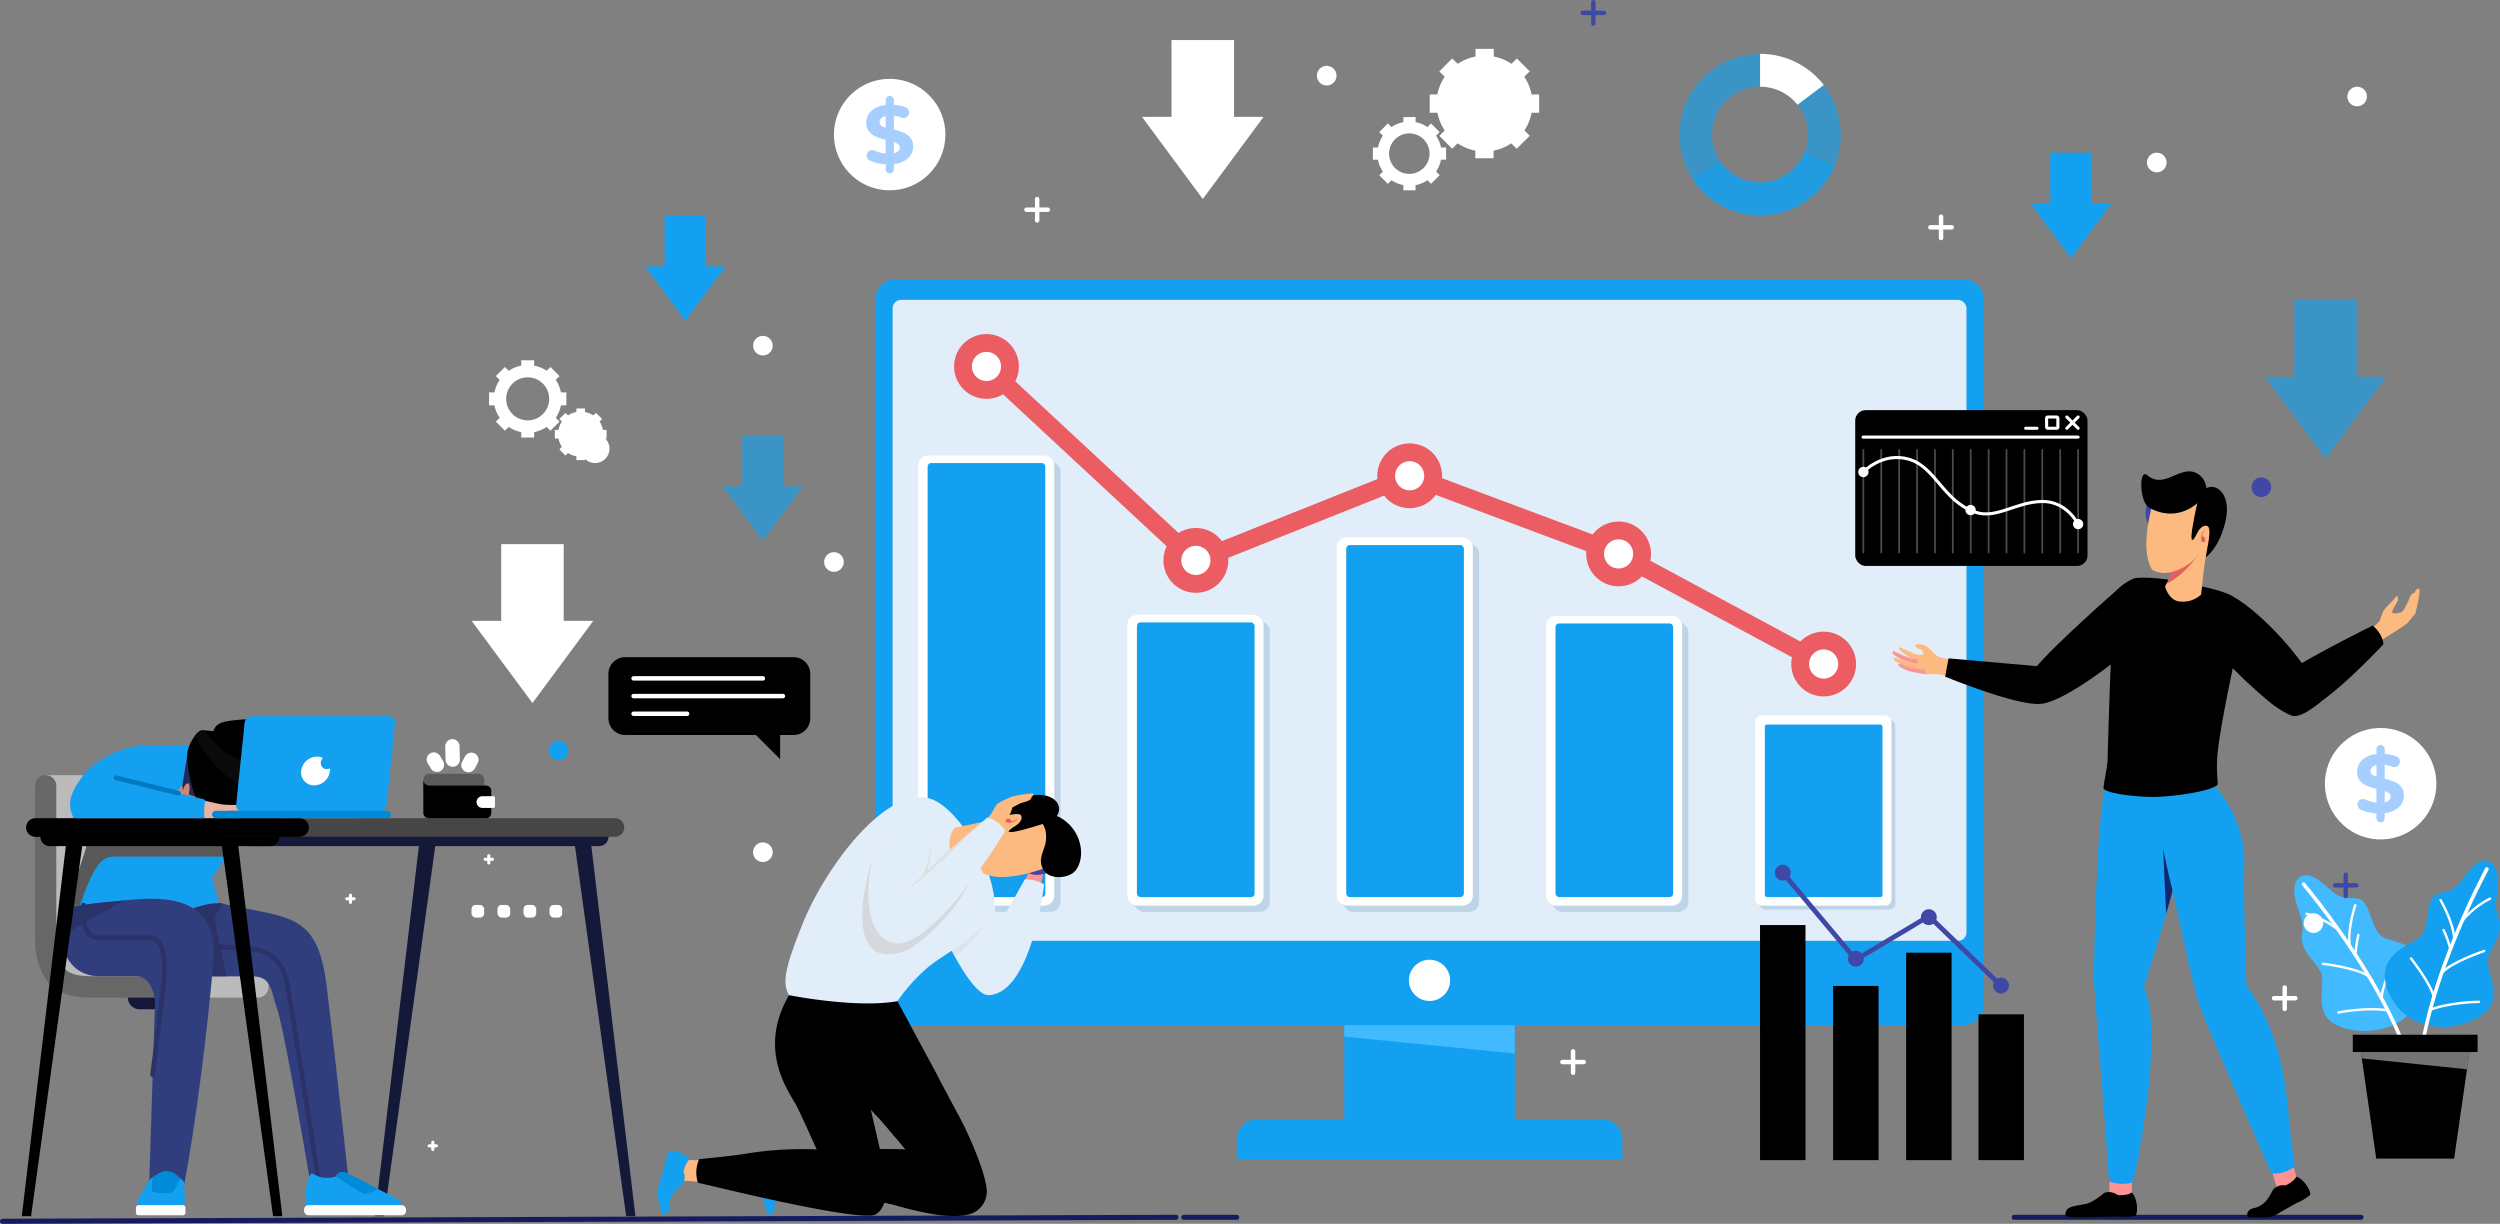 <svg xmlns="http://www.w3.org/2000/svg" width="741.355" height="362.913" viewBox="0 0 741.355 362.913">
  <rect x="0" y="0" width="741.355" height="362.913" fill="#808080" stroke="none"/>
  <g id="report-issue-graphics" transform="translate(113.503)">
    <g id="OBJECTS">
      <rect id="Rectangle_924" data-name="Rectangle 924" width="50.56" height="36.54" transform="translate(285.13 296.62)" fill="#13a0f0"/>
      <path id="Path_2646" data-name="Path 2646" d="M335.69,312.41l-50.56-5.01V296.62h50.56Z" fill="#41baff"/>
      <path id="Path_2647" data-name="Path 2647" d="M373.59,341.52H271a5.87,5.87,0,0,0-5.87,5.87v5.87H379.46v-5.87A5.87,5.87,0,0,0,373.59,341.52Z" transform="translate(-11.87 -9.57)" fill="#13a0f0"/>
      <path id="Path_2648" data-name="Path 2648" d="M480.48,92.34H164.09a6.16,6.16,0,0,0-6.17,6.16V307.44a6.17,6.17,0,0,0,6.17,6.17H480.48a6.17,6.17,0,0,0,6.17-6.17V98.5A6.17,6.17,0,0,0,480.48,92.34Z" transform="translate(-11.87 -9.57)" fill="#13a0f0"/>
      <rect id="Rectangle_925" data-name="Rectangle 925" width="318.45" height="190.06" rx="2.46" transform="translate(151.19 88.93)" fill="#e1edf9"/>
      <path id="Path_2649" data-name="Path 2649" d="M328.39,300.28a6.11,6.11,0,1,1-6.11-6.1A6.11,6.11,0,0,1,328.39,300.28Z" transform="translate(-11.87 -9.57)" fill="#fff"/>
      <g id="Group_216" data-name="Group 216" opacity="0.3">
        <rect id="Rectangle_926" data-name="Rectangle 926" width="40.38" height="133.49" rx="2.96" transform="translate(160.61 136.93)" fill="#6c9fbc"/>
      </g>
      <rect id="Rectangle_927" data-name="Rectangle 927" width="40.38" height="133.49" rx="2.96" transform="translate(158.75 135.06)" fill="#fff"/>
      <rect id="Rectangle_928" data-name="Rectangle 928" width="34.89" height="128.72" rx="1.04" transform="translate(161.58 137.31)" fill="#13a0f0"/>
      <g id="Group_217" data-name="Group 217" opacity="0.3">
        <rect id="Rectangle_929" data-name="Rectangle 929" width="40.38" height="86.23" rx="2.96" transform="translate(222.68 184.18)" fill="#6c9fbc"/>
      </g>
      <rect id="Rectangle_930" data-name="Rectangle 930" width="40.38" height="86.23" rx="2.96" transform="translate(220.82 182.32)" fill="#fff"/>
      <rect id="Rectangle_931" data-name="Rectangle 931" width="34.89" height="81.46" rx="1.04" transform="translate(223.64 184.57)" fill="#13a0f0"/>
      <g id="Group_218" data-name="Group 218" opacity="0.3">
        <rect id="Rectangle_932" data-name="Rectangle 932" width="40.38" height="109.17" rx="2.96" transform="translate(284.75 161.25)" fill="#6c9fbc"/>
      </g>
      <rect id="Rectangle_933" data-name="Rectangle 933" width="40.38" height="109.17" rx="2.96" transform="translate(282.88 159.38)" fill="#fff"/>
      <rect id="Rectangle_934" data-name="Rectangle 934" width="34.89" height="104.39" rx="1.04" transform="translate(285.71 161.63)" fill="#13a0f0"/>
      <g id="Group_219" data-name="Group 219" opacity="0.3">
        <rect id="Rectangle_935" data-name="Rectangle 935" width="40.38" height="85.92" rx="2.96" transform="translate(346.81 184.5)" fill="#6c9fbc"/>
      </g>
      <rect id="Rectangle_936" data-name="Rectangle 936" width="40.38" height="85.92" rx="2.96" transform="translate(344.95 182.64)" fill="#fff"/>
      <rect id="Rectangle_937" data-name="Rectangle 937" width="34.89" height="81.14" rx="1.04" transform="translate(347.77 184.88)" fill="#13a0f0"/>
      <g id="Group_220" data-name="Group 220" opacity="0.3">
        <rect id="Rectangle_938" data-name="Rectangle 938" width="40.38" height="56.37" rx="1.84" transform="translate(408.17 213.34)" fill="#6c9fbc"/>
      </g>
      <rect id="Rectangle_939" data-name="Rectangle 939" width="40.38" height="56.37" rx="1.84" transform="translate(407.01 212.18)" fill="#fff"/>
      <rect id="Rectangle_940" data-name="Rectangle 940" width="34.89" height="51.17" rx="0.62" transform="translate(409.84 214.85)" fill="#13a0f0"/>
      <path id="Path_2650" data-name="Path 2650" d="M178.94,108.67l62.15,57.73,63.49-25.33,61.77,23.07,60.85,32.77" fill="none" stroke="#eb5d62" stroke-miterlimit="10" stroke-width="5.29"/>
      <path id="Path_2651" data-name="Path 2651" d="M190.9,125.2a7,7,0,1,1,7-7,7,7,0,0,1-7,7Z" transform="translate(-11.87 -9.57)" fill="#fff"/>
      <path id="Path_2652" data-name="Path 2652" d="M190.9,113.92a4.32,4.32,0,1,1-4.32,4.32,4.32,4.32,0,0,1,4.32-4.32m0-5.28a9.6,9.6,0,1,0,9.6,9.6,9.6,9.6,0,0,0-9.6-9.6Z" transform="translate(-11.87 -9.57)" fill="#eb5d62"/>
      <path id="Path_2653" data-name="Path 2653" d="M253,182.7a7,7,0,1,1,7-7,7,7,0,0,1-7,7Z" transform="translate(-11.87 -9.57)" fill="#fff"/>
      <path id="Path_2654" data-name="Path 2654" d="M253,171.43a4.32,4.32,0,1,1-4.32,4.31,4.32,4.32,0,0,1,4.32-4.31m0-5.29a9.61,9.61,0,1,0,9.6,9.6A9.61,9.61,0,0,0,253,166.14Z" transform="translate(-11.87 -9.57)" fill="#eb5d62"/>
      <path id="Path_2655" data-name="Path 2655" d="M316.39,157.62a7,7,0,1,1,7-7A7,7,0,0,1,316.39,157.62Z" transform="translate(-11.87 -9.57)" fill="#fff"/>
      <path id="Path_2656" data-name="Path 2656" d="M316.39,146.34a4.32,4.32,0,1,1-4.32,4.32,4.32,4.32,0,0,1,4.32-4.32m0-5.28a9.6,9.6,0,1,0,9.6,9.6A9.6,9.6,0,0,0,316.39,141.06Z" transform="translate(-11.87 -9.57)" fill="#eb5d62"/>
      <path id="Path_2657" data-name="Path 2657" d="M378.34,180.79a7,7,0,1,1,7-7A7,7,0,0,1,378.34,180.79Z" transform="translate(-11.87 -9.57)" fill="#fff"/>
      <path id="Path_2658" data-name="Path 2658" d="M378.34,169.51a4.32,4.32,0,1,1-4.31,4.32,4.32,4.32,0,0,1,4.31-4.32m0-5.28a9.6,9.6,0,1,0,6.795,2.808,9.6,9.6,0,0,0-6.795-2.808Z" transform="translate(-11.87 -9.57)" fill="#eb5d62"/>
      <path id="Path_2659" data-name="Path 2659" d="M439.16,213.44a7,7,0,1,1,7-7,7,7,0,0,1-7,7Z" transform="translate(-11.87 -9.57)" fill="#fff"/>
      <path id="Path_2660" data-name="Path 2660" d="M439.16,202.16a4.32,4.32,0,1,1-4.32,4.32,4.32,4.32,0,0,1,4.32-4.32m0-5.28a9.6,9.6,0,1,0,9.6,9.6,9.6,9.6,0,0,0-9.6-9.6Z" transform="translate(-11.87 -9.57)" fill="#eb5d62"/>
      <path id="Path_2661" data-name="Path 2661" d="M50.06,268.28s-3.19,1-2.12,6.46,2.83,6.12,2.07,11,4.86,8.6,5.76,11.63-1.15,8.39,1.29,12.44c1.33,2.2,4.69,3.92,9.1,4.36,10,1,18.09-4.11,20.23-13.06a13.76,13.76,0,0,0,.38-4.25c-.64-8.62-10.44-8.79-13.17-10.7s-3.47-9-5.83-10.62-5,.77-9-2.78S52.59,267.51,50.06,268.28Z" transform="translate(519.13 -8.57)" fill="#41baff"/>
      <path id="Path_2662" data-name="Path 2662" d="M50.46,270.75s29.76,35,33.68,62.37" transform="translate(519.13 -8.57)" fill="none" stroke="#fff" stroke-linecap="round" stroke-miterlimit="10" stroke-width="1.08"/>
      <path id="Path_2663" data-name="Path 2663" d="M51.37,279.55a26.38,26.38,0,0,1,9.5,4.83" transform="translate(519.13 -8.57)" fill="none" stroke="#fff" stroke-linecap="round" stroke-miterlimit="10" stroke-width="0.72"/>
      <path id="Path_2664" data-name="Path 2664" d="M65.8,277s-2.49,7.28-1.58,12.29" transform="translate(519.13 -8.57)" fill="none" stroke="#fff" stroke-linecap="round" stroke-miterlimit="10" stroke-width="0.72"/>
      <path id="Path_2665" data-name="Path 2665" d="M56.26,294.37s10.24,1.24,13.62,3.78" transform="translate(519.13 -8.57)" fill="none" stroke="#fff" stroke-linecap="round" stroke-miterlimit="10" stroke-width="0.72"/>
      <path id="Path_2666" data-name="Path 2666" d="M77.9,292.13s-4.34,8.73-4.27,12.61" transform="translate(519.13 -8.57)" fill="none" stroke="#fff" stroke-linecap="round" stroke-miterlimit="10" stroke-width="0.72"/>
      <path id="Path_2667" data-name="Path 2667" d="M60.81,308.81s8.33-1.67,14.63-.62" transform="translate(519.13 -8.57)" fill="none" stroke="#fff" stroke-linecap="round" stroke-miterlimit="10" stroke-width="0.72"/>
      <path id="Path_2668" data-name="Path 2668" d="M66.72,285.85a32.818,32.818,0,0,0-.83,5.93" transform="translate(519.13 -8.57)" fill="none" stroke="#fff" stroke-linecap="round" stroke-miterlimit="10" stroke-width="0.72"/>
      <path id="Path_2669" data-name="Path 2669" d="M104.71,263.77s3.33.33,3.4,5.89-1.51,6.57.23,11.2-3,9.42-3.25,12.57,2.85,8,1.29,12.44c-.85,2.43-3.79,4.8-8,6.13-9.59,3-18.55-.31-22.48-8.63a14.16,14.16,0,0,1-1.25-4.09c-1.14-8.57,8.43-10.74,10.7-13.17s1.55-9.53,3.53-11.59,5-.27,8.22-4.56S102.07,263.53,104.71,263.77Z" transform="translate(519.13 -8.57)" fill="#13a0f0"/>
      <path id="Path_2670" data-name="Path 2670" d="M104.83,266.27s-22,40.38-20.18,68" transform="translate(519.13 -8.57)" fill="none" stroke="#fff" stroke-linecap="round" stroke-miterlimit="10" stroke-width="1.08"/>
      <path id="Path_2671" data-name="Path 2671" d="M105.74,275.07a26.27,26.27,0,0,0-8.3,6.67" transform="translate(519.13 -8.57)" fill="none" stroke="#fff" stroke-linecap="round" stroke-miterlimit="10" stroke-width="0.72"/>
      <path id="Path_2672" data-name="Path 2672" d="M91.09,275.5s3.93,6.61,4.06,11.71" transform="translate(519.13 -8.57)" fill="none" stroke="#fff" stroke-linecap="round" stroke-miterlimit="10" stroke-width="0.72"/>
      <path id="Path_2673" data-name="Path 2673" d="M104,290.58s-9.77,3.32-12.55,6.49" transform="translate(519.13 -8.57)" fill="none" stroke="#fff" stroke-linecap="round" stroke-miterlimit="10" stroke-width="0.72"/>
      <path id="Path_2674" data-name="Path 2674" d="M82.36,292.82s6,7.66,6.76,11.47" transform="translate(519.13 -8.57)" fill="none" stroke="#fff" stroke-linecap="round" stroke-miterlimit="10" stroke-width="0.72"/>
      <path id="Path_2675" data-name="Path 2675" d="M102.5,305.65s-8.5.07-14.45,2.35" transform="translate(519.13 -8.57)" fill="none" stroke="#fff" stroke-linecap="round" stroke-miterlimit="10" stroke-width="0.72"/>
      <path id="Path_2676" data-name="Path 2676" d="M92,284.38A31.771,31.771,0,0,1,94,290" transform="translate(519.13 -8.57)" fill="none" stroke="#fff" stroke-linecap="round" stroke-miterlimit="10" stroke-width="0.72"/>
      <path id="Path_2677" data-name="Path 2677" d="M83.25,342.58H60.15l-4.81-33.41H88.06Z" transform="translate(531 1)"/>
      <path id="Path_2678" data-name="Path 2678" d="M55.34,309.17l.53,3.69,31.2,3.23.99-6.92Z" transform="translate(531 1)" fill="#ababab" opacity="0.67"/>
      <rect id="Rectangle_941" data-name="Rectangle 941" width="37" height="5.13" transform="translate(584.2 306.84)"/>
      <line id="Line_67" data-name="Line 67" x2="6.34" transform="translate(190.89 62.19)" fill="none" stroke="#fff" stroke-linecap="round" stroke-miterlimit="10" stroke-width="1.32"/>
      <line id="Line_68" data-name="Line 68" y2="6.34" transform="translate(194.06 59.02)" fill="none" stroke="#fff" stroke-linecap="round" stroke-miterlimit="10" stroke-width="1.32"/>
      <line id="Line_69" data-name="Line 69" x2="6.34" transform="translate(349.81 314.94)" fill="none" stroke="#fff" stroke-linecap="round" stroke-miterlimit="10" stroke-width="1.32"/>
      <line id="Line_70" data-name="Line 70" y2="6.34" transform="translate(352.98 311.77)" fill="none" stroke="#fff" stroke-linecap="round" stroke-miterlimit="10" stroke-width="1.32"/>
      <path id="Path_2679" data-name="Path 2679" d="M294.7,32a2.91,2.91,0,1,1-2.91-2.9A2.91,2.91,0,0,1,294.7,32Z" transform="translate(-11.87 -9.57)" fill="#fff"/>
      <path id="Path_2680" data-name="Path 2680" d="M127.5,112.08a2.9,2.9,0,1,1-.849-2.061,2.91,2.91,0,0,1,.849,2.061Z" transform="translate(-11.87 -9.57)" fill="#fff"/>
      <path id="Path_2681" data-name="Path 2681" d="M571.86,154.06a2.9,2.9,0,1,1-.846-2.057A2.91,2.91,0,0,1,571.86,154.06Z" transform="translate(-11.87 -9.57)" fill="#3f49a5"/>
      <path id="Path_2682" data-name="Path 2682" d="M540.85,57.76a2.91,2.91,0,1,1-2.91-2.91,2.91,2.91,0,0,1,2.91,2.91Z" transform="translate(-11.87 -9.57)" fill="#fff"/>
      <path id="Path_2683" data-name="Path 2683" d="M600.26,38.2a2.9,2.9,0,1,1-.849-2.061,2.91,2.91,0,0,1,.849,2.061Z" transform="translate(-11.87 -9.57)" fill="#fff"/>
      <path id="Path_2684" data-name="Path 2684" d="M587.32,283.31a2.91,2.91,0,1,1-2.91-2.91A2.91,2.91,0,0,1,587.32,283.31Z" transform="translate(-11.87 -9.57)" fill="#fff"/>
      <path id="Path_2685" data-name="Path 2685" d="M148.58,176.22a2.91,2.91,0,1,1-2.9-2.9A2.91,2.91,0,0,1,148.58,176.22Z" transform="translate(-11.87 -9.57)" fill="#fff"/>
      <path id="Path_2686" data-name="Path 2686" d="M127.5,262.29a2.91,2.91,0,1,1-2.91-2.91A2.91,2.91,0,0,1,127.5,262.29Z" transform="translate(-11.87 -9.57)" fill="#fff"/>
      <path id="Path_2687" data-name="Path 2687" d="M66.93,232.1a2.91,2.91,0,1,1-.863-2.058,2.91,2.91,0,0,1,.863,2.058Z" transform="translate(-11.87 -9.57)" fill="#13a0f0"/>
      <line id="Line_71" data-name="Line 71" x2="6.34" transform="translate(355.82 3.83)" fill="none" stroke="#3f49a5" stroke-linecap="round" stroke-miterlimit="10" stroke-width="1.32"/>
      <line id="Line_72" data-name="Line 72" y2="6.34" transform="translate(358.99 0.66)" fill="none" stroke="#3f49a5" stroke-linecap="round" stroke-miterlimit="10" stroke-width="1.32"/>
      <line id="Line_73" data-name="Line 73" x2="6.34" transform="translate(458.93 67.41)" fill="none" stroke="#fff" stroke-linecap="round" stroke-miterlimit="10" stroke-width="1.32"/>
      <line id="Line_74" data-name="Line 74" y2="6.33" transform="translate(462.1 64.25)" fill="none" stroke="#fff" stroke-linecap="round" stroke-miterlimit="10" stroke-width="1.32"/>
      <line id="Line_75" data-name="Line 75" x2="6.34" transform="translate(578.93 262.54)" fill="none" stroke="#3f49a5" stroke-linecap="round" stroke-miterlimit="10" stroke-width="1.32"/>
      <line id="Line_76" data-name="Line 76" y2="6.33" transform="translate(582.1 259.37)" fill="none" stroke="#3f49a5" stroke-linecap="round" stroke-miterlimit="10" stroke-width="1.32"/>
      <line id="Line_77" data-name="Line 77" x2="6.33" transform="translate(560.84 296.01)" fill="none" stroke="#fff" stroke-linecap="round" stroke-miterlimit="10" stroke-width="1.32"/>
      <line id="Line_78" data-name="Line 78" y2="6.34" transform="translate(564.01 292.84)" fill="none" stroke="#fff" stroke-linecap="round" stroke-miterlimit="10" stroke-width="1.32"/>
      <rect id="Rectangle_942" data-name="Rectangle 942" width="68.88" height="46.2" rx="3.09" transform="translate(436.65 121.63)"/>
      <g id="Group_221" data-name="Group 221" opacity="0.29">
        <line id="Line_79" data-name="Line 79" y2="30.48" transform="translate(439.06 133.39)" fill="none" stroke="#fff" stroke-linecap="round" stroke-miterlimit="10" stroke-width="0.53"/>
        <line id="Line_80" data-name="Line 80" y2="30.48" transform="translate(444.37 133.39)" fill="none" stroke="#fff" stroke-linecap="round" stroke-miterlimit="10" stroke-width="0.53"/>
        <line id="Line_81" data-name="Line 81" y2="30.48" transform="translate(449.68 133.39)" fill="none" stroke="#fff" stroke-linecap="round" stroke-miterlimit="10" stroke-width="0.53"/>
        <line id="Line_82" data-name="Line 82" y2="30.48" transform="translate(454.98 133.39)" fill="none" stroke="#fff" stroke-linecap="round" stroke-miterlimit="10" stroke-width="0.53"/>
        <line id="Line_83" data-name="Line 83" y2="30.48" transform="translate(460.29 133.39)" fill="none" stroke="#fff" stroke-linecap="round" stroke-miterlimit="10" stroke-width="0.53"/>
        <line id="Line_84" data-name="Line 84" y2="30.48" transform="translate(465.59 133.39)" fill="none" stroke="#fff" stroke-linecap="round" stroke-miterlimit="10" stroke-width="0.53"/>
        <line id="Line_85" data-name="Line 85" y2="30.48" transform="translate(470.9 133.39)" fill="none" stroke="#fff" stroke-linecap="round" stroke-miterlimit="10" stroke-width="0.53"/>
        <line id="Line_86" data-name="Line 86" y2="30.48" transform="translate(476.21 133.39)" fill="none" stroke="#fff" stroke-linecap="round" stroke-miterlimit="10" stroke-width="0.53"/>
        <line id="Line_87" data-name="Line 87" y2="30.48" transform="translate(481.51 133.39)" fill="none" stroke="#fff" stroke-linecap="round" stroke-miterlimit="10" stroke-width="0.53"/>
        <line id="Line_88" data-name="Line 88" y2="30.48" transform="translate(486.82 133.39)" fill="none" stroke="#fff" stroke-linecap="round" stroke-miterlimit="10" stroke-width="0.53"/>
        <line id="Line_89" data-name="Line 89" y2="30.48" transform="translate(492.12 133.39)" fill="none" stroke="#fff" stroke-linecap="round" stroke-miterlimit="10" stroke-width="0.53"/>
        <line id="Line_90" data-name="Line 90" y2="30.48" transform="translate(497.43 133.39)" fill="none" stroke="#fff" stroke-linecap="round" stroke-miterlimit="10" stroke-width="0.53"/>
        <line id="Line_91" data-name="Line 91" y2="30.48" transform="translate(502.74 133.39)" fill="none" stroke="#fff" stroke-linecap="round" stroke-miterlimit="10" stroke-width="0.53"/>
      </g>
      <line id="Line_92" data-name="Line 92" x2="63.76" transform="translate(438.98 129.62)" fill="none" stroke="#fff" stroke-linecap="round" stroke-miterlimit="10" stroke-width="0.92"/>
      <line id="Line_93" data-name="Line 93" x2="3.34" y2="3.34" transform="translate(499.4 123.66)" fill="none" stroke="#fff" stroke-linecap="round" stroke-miterlimit="10" stroke-width="0.92"/>
      <line id="Line_94" data-name="Line 94" x1="3.34" y2="3.34" transform="translate(499.4 123.66)" fill="none" stroke="#fff" stroke-linecap="round" stroke-miterlimit="10" stroke-width="0.92"/>
      <rect id="Rectangle_943" data-name="Rectangle 943" width="3.34" height="3.34" rx="0.32" transform="translate(493.4 123.66)" fill="none" stroke="#fff" stroke-linecap="round" stroke-miterlimit="10" stroke-width="0.92"/>
      <line id="Line_95" data-name="Line 95" x2="3.34" transform="translate(487.2 127)" fill="none" stroke="#fff" stroke-linecap="round" stroke-miterlimit="10" stroke-width="0.92"/>
      <path id="Path_2688" data-name="Path 2688" d="M450.85,149.59s5.67-6.1,13.56-3.85,10.21,12.46,19.7,15.71c6.29,2.16,12.08-3.09,19.91-3.17,7.25-.07,10.59,6.71,10.59,6.71" transform="translate(-11.87 -9.57)" fill="none" stroke="#fff" stroke-linecap="round" stroke-miterlimit="10" stroke-width="0.92"/>
      <path id="Path_2689" data-name="Path 2689" d="M452.47,149.54a1.53,1.53,0,1,1-1.53-1.53A1.53,1.53,0,0,1,452.47,149.54Z" transform="translate(-11.87 -9.57)" fill="#fff"/>
      <path id="Path_2690" data-name="Path 2690" d="M484.26,160.83a1.53,1.53,0,1,1-1.53-1.53A1.53,1.53,0,0,1,484.26,160.83Z" transform="translate(-11.87 -9.57)" fill="#fff"/>
      <path id="Path_2691" data-name="Path 2691" d="M516.14,165a1.52,1.52,0,1,1-.445-1.085A1.53,1.53,0,0,1,516.14,165Z" transform="translate(-11.87 -9.57)" fill="#fff"/>
      <path id="Path_2692" data-name="Path 2692" d="M133.73,204.46h-50a4.94,4.94,0,0,0-4.94,4.93v13.2a4.94,4.94,0,0,0,4.94,4.93h38.8l7.17,7.16v-7.16h4a4.94,4.94,0,0,0,4.94-4.93v-13.2a4.94,4.94,0,0,0-4.91-4.93Z" transform="translate(-11.87 -9.57)"/>
      <line id="Line_96" data-name="Line 96" x2="38.34" transform="translate(74.38 201.17)" fill="none" stroke="#fff" stroke-linecap="round" stroke-miterlimit="10" stroke-width="1.32"/>
      <line id="Line_97" data-name="Line 97" x2="44.28" transform="translate(74.38 206.42)" fill="none" stroke="#fff" stroke-linecap="round" stroke-miterlimit="10" stroke-width="1.32"/>
      <line id="Line_98" data-name="Line 98" x2="15.88" transform="translate(74.38 211.66)" fill="none" stroke="#fff" stroke-linecap="round" stroke-miterlimit="10" stroke-width="1.32"/>
      <path id="Path_2693" data-name="Path 2693" d="M118.87,144.2V129.1H106.58v15.1h-5.81l11.95,16.15,11.95-16.15Z" fill="#13a0f0" opacity="0.63"/>
      <path id="Path_2694" data-name="Path 2694" d="M95.86,78.97V63.88H83.57V78.97h-5.8L89.72,95.12l11.95-16.15Z" fill="#13a0f0"/>
      <path id="Path_2695" data-name="Path 2695" d="M506.77,60.38V45.28H494.48v15.1h-5.81l11.95,16.15,11.95-16.15Z" fill="#13a0f0"/>
      <path id="Path_2696" data-name="Path 2696" d="M252.44,34.66V11.89H233.9V34.66h-8.75l18.02,24.36L261.2,34.66Z" fill="#fff"/>
      <path id="Path_2697" data-name="Path 2697" d="M53.66,184.12V161.35H35.12v22.77H26.37l18.02,24.36,18.03-24.36Z" fill="#fff"/>
      <path id="Path_2698" data-name="Path 2698" d="M585.39,111.7V88.93H566.85V111.7h-8.76l18.03,24.36,18.02-24.36Z" fill="#13a0f0" opacity="0.63"/>
      <path id="Path_2699" data-name="Path 2699" d="M66.31,129.76v-3.82h-1.6a10.06,10.06,0,0,0-1.53-3.71l1.12-1.13-2.7-2.7-1.12,1.12A10.11,10.11,0,0,0,56.76,118v-1.6H52.94V118a10.06,10.06,0,0,0-3.71,1.53L48.1,118.4l-2.7,2.7,1.13,1.13A9.91,9.91,0,0,0,45,125.94H43.4v3.82H45a9.91,9.91,0,0,0,1.54,3.71L45.4,134.6l2.7,2.7,1.13-1.13a9.91,9.91,0,0,0,3.71,1.54v1.6h3.82v-1.6a9.91,9.91,0,0,0,3.71-1.54l1.13,1.13,2.7-2.7-1.12-1.13a10.06,10.06,0,0,0,1.53-3.71Zm-11.46,4.47a6.38,6.38,0,1,1,6.38-6.38A6.38,6.38,0,0,1,54.85,134.23Z" transform="translate(-11.87 -9.57)" fill="#fff"/>
      <path id="Path_2700" data-name="Path 2700" d="M78.24,139.62v-2.56H77.17a6.78,6.78,0,0,0-1-2.49l.75-.75L75.09,132l-.76.76a6.61,6.61,0,0,0-2.49-1v-1.07H69.29v1.07a6.61,6.61,0,0,0-2.49,1l-.75-.76-1.81,1.81.75.75a6.6,6.6,0,0,0-1,2.49H62.9v2.56H64a6.55,6.55,0,0,0,1,2.48l-.75.76,1.81,1.81.75-.76a6.78,6.78,0,0,0,2.49,1V146h2.55v-1.07a6.78,6.78,0,0,0,2.49-1l.76.76,1.8-1.81-.75-.76a6.55,6.55,0,0,0,1-2.48Zm-7.67,3a4.265,4.265,0,1,0,0-.01Z" transform="translate(-11.87 -9.57)" fill="#fff"/>
      <path id="Path_2701" data-name="Path 2701" d="M324.63,43a14.07,14.07,0,0,0,2.17,5.26l-1.6,1.59,3.8,3.82,1.6-1.6a14.23,14.23,0,0,0,5.26,2.17v2.27h5.41V54.24a14.26,14.26,0,0,0,5.25-2.17l1.6,1.6L352,49.84l-1.59-1.59A14.23,14.23,0,0,0,352.54,43h2.26V37.58h-2.26a14.3,14.3,0,0,0-2.17-5.26L352,30.73l-3.82-3.82-1.6,1.59a14,14,0,0,0-5.25-2.17V24.07h-5.41v2.26a14.23,14.23,0,0,0-5.26,2.17L329,26.91l-3.82,3.82,1.6,1.6a14,14,0,0,0-2.17,5.25h-2.27V43Zm4.92-2.71a9.079,9.079,0,1,0,0-.01Z" transform="translate(-11.87 -9.57)" fill="#fff"/>
      <path id="Path_2702" data-name="Path 2702" d="M307,56.94a9.221,9.221,0,0,0,1.45,3.52l-1.07,1.07,2.56,2.56L311,63a9.22,9.22,0,0,0,3.52,1.45V66h3.62V64.48A9.53,9.53,0,0,0,321.67,63l1.06,1.07,2.56-2.56-1.06-1.07a9.54,9.54,0,0,0,1.45-3.52h1.51v-3.6h-1.51a9.69,9.69,0,0,0-1.45-3.52l1.06-1.06-2.56-2.56-1.06,1.07a9.53,9.53,0,0,0-3.52-1.46V44.28h-3.62v1.51A9.39,9.39,0,0,0,311,47.25l-1.07-1.07-2.56,2.56,1.07,1.07A9.42,9.42,0,0,0,307,53.32h-1.51v3.62Zm3.29-1.81a6,6,0,1,1,6,6,6,6,0,0,1-6-6Z" transform="translate(-11.87 -9.57)" fill="#fff"/>
      <circle id="Ellipse_220" data-name="Ellipse 220" cx="16.53" cy="16.53" r="16.53" transform="matrix(0.161, -0.987, 0.987, 0.161, 573.477, 246.059)" fill="#fff"/>
      <path id="Path_2703" data-name="Path 2703" d="M609.75,248.92a7.12,7.12,0,0,1-4.22,1.77v1.52a1.22,1.22,0,0,1-1.22,1.22h0a1.22,1.22,0,0,1-1.22-1.22v-1.45a12.931,12.931,0,0,1-3.44-.63,8.758,8.758,0,0,1-1.23-.48,1.64,1.64,0,0,1-.81-2.16h0a1.6,1.6,0,0,1,2.12-.84c.25.12.52.23.79.33a9.89,9.89,0,0,0,2.57.59v-4.08a18.879,18.879,0,0,1-2.93-.93,5.06,5.06,0,0,1-2-1.5,4,4,0,0,1-.81-2.62,4.7,4.7,0,0,1,1.48-3.48,7,7,0,0,1,4.26-1.77V231.7a1.21,1.21,0,0,1,1.22-1.22h0a1.22,1.22,0,0,1,1.22,1.22v1.44a12.3,12.3,0,0,1,3.54.77,1.62,1.62,0,0,1,.85,2.12h0a1.64,1.64,0,0,1-2.13.89,9.709,9.709,0,0,0-2.26-.56v4.15a17.86,17.86,0,0,1,2.89.89,5.15,5.15,0,0,1,2,1.49,4,4,0,0,1,.81,2.6,4.6,4.6,0,0,1-1.48,3.43Zm-8-9.68a3.86,3.86,0,0,0,1.35.66v-3.47a2.65,2.65,0,0,0-1.37.7,1.61,1.61,0,0,0-.44,1.11,1.27,1.27,0,0,0,.45,1Zm5.11,7.59a1.43,1.43,0,0,0,.44-1,1.26,1.26,0,0,0-.46-1,4,4,0,0,0-1.3-.68v3.37a2.64,2.64,0,0,0,1.31-.69Z" transform="translate(-11.87 -9.57)" fill="#a6ceff"/>
      <circle id="Ellipse_221" data-name="Ellipse 221" cx="16.53" cy="16.53" r="16.53" transform="translate(131.886 54.285) rotate(-82.94)" fill="#fff"/>
      <path id="Path_2704" data-name="Path 2704" d="M167.67,56.46a7.12,7.12,0,0,1-4.22,1.77v1.51A1.23,1.23,0,0,1,162.23,61h0A1.23,1.23,0,0,1,161,59.74V58.3a12.93,12.93,0,0,1-3.44-.63,12.171,12.171,0,0,1-1.23-.48,1.64,1.64,0,0,1-.81-2.17h0a1.61,1.61,0,0,1,2.12-.83c.26.12.52.23.8.33a9.82,9.82,0,0,0,2.56.59V51a18.88,18.88,0,0,1-2.93-.93,5.13,5.13,0,0,1-2-1.5,4,4,0,0,1-.81-2.62,4.7,4.7,0,0,1,1.48-3.48A7,7,0,0,1,161,40.73V39.24A1.22,1.22,0,0,1,162.23,38h0a1.22,1.22,0,0,1,1.22,1.22v1.44a12.22,12.22,0,0,1,3.54.77,1.62,1.62,0,0,1,.85,2.12h0a1.64,1.64,0,0,1-2.13.89,9.71,9.71,0,0,0-2.26-.56v4.15a17.86,17.86,0,0,1,2.89.89,5.08,5.08,0,0,1,2,1.49,4,4,0,0,1,.81,2.6A4.6,4.6,0,0,1,167.67,56.46Zm-8-9.68a3.8,3.8,0,0,0,1.34.66V44a2.69,2.69,0,0,0-1.37.7,1.61,1.61,0,0,0-.44,1.11,1.25,1.25,0,0,0,.47.97Zm5.1,7.59a1.44,1.44,0,0,0,.44-1,1.27,1.27,0,0,0-.45-1,4.18,4.18,0,0,0-1.31-.68V55a2.56,2.56,0,0,0,1.32-.63Z" transform="translate(-11.87 -9.57)" fill="#a6ceff"/>
      <path id="Path_2705" data-name="Path 2705" d="M439.2,34.77a23.94,23.94,0,1,0,3.19,24.06h0a24,24,0,0,0-3.19-24ZM420.3,63.69a14.2,14.2,0,0,1-11.87-6.4,14,14,0,0,1-2.34-7.81A14.21,14.21,0,1,1,420.3,63.69Z" transform="translate(-11.87 -9.57)" fill="#13a0f0" opacity="0.63"/>
      <path id="Path_2706" data-name="Path 2706" d="M439.2,34.77l-7.8,5.86a14.15,14.15,0,0,0-11.1-5.34V25.53a23.942,23.942,0,0,1,18.9,9.244Z" transform="translate(-11.87 -9.57)" fill="#fff"/>
      <path id="Path_2707" data-name="Path 2707" d="M442.39,58.81h0a24,24,0,0,1-42,4.05l8-5.59a14.2,14.2,0,0,0,25-2.44Z" transform="translate(-11.87 -9.57)" fill="#13a0f0" opacity="0.63"/>
      <rect id="Rectangle_944" data-name="Rectangle 944" width="13.48" height="61.52" transform="translate(465.22 344.03) rotate(180)"/>
      <rect id="Rectangle_945" data-name="Rectangle 945" width="13.48" height="51.66" transform="translate(443.57 344.03) rotate(180)"/>
      <rect id="Rectangle_946" data-name="Rectangle 946" width="13.48" height="43.24" transform="translate(486.68 344.03) rotate(180)"/>
      <rect id="Rectangle_947" data-name="Rectangle 947" width="13.48" height="69.71" transform="translate(421.9 344.03) rotate(180)"/>
      <path id="Path_2708" data-name="Path 2708" d="M479.94,292.37l-21.46-20.7-21.65,12.94-21.66-25.83" fill="none" stroke="#3f49a5" stroke-miterlimit="10" stroke-width="1.44"/>
      <path id="Path_2709" data-name="Path 2709" d="M489.41,301.85a2.35,2.35,0,1,0,2.35-2.35,2.35,2.35,0,0,0-2.35,2.35Z" transform="translate(-11.87 -9.57)" fill="#3f49a5"/>
      <path id="Path_2710" data-name="Path 2710" d="M468,281.55a2.35,2.35,0,1,0,2.35-2.35A2.35,2.35,0,0,0,468,281.55Z" transform="translate(-11.87 -9.57)" fill="#3f49a5"/>
      <path id="Path_2711" data-name="Path 2711" d="M446.35,293.88a2.35,2.35,0,1,0,2.35-2.35,2.35,2.35,0,0,0-2.35,2.35Z" transform="translate(-11.87 -9.57)" fill="#3f49a5"/>
      <path id="Path_2712" data-name="Path 2712" d="M424.7,268.35A2.35,2.35,0,1,0,427,266a2.35,2.35,0,0,0-2.3,2.35Z" transform="translate(-11.87 -9.57)" fill="#3f49a5"/>
      <path id="Path_2841" data-name="Path 2841" d="M618.75,0" transform="translate(0.75 343.69)" fill="none" stroke="#000" stroke-linecap="round" stroke-width="1.5"/>
      <line id="Line_100" data-name="Line 100" y1="1.18" x2="347.96" transform="translate(-112.75 360.98)" fill="none" stroke="#141b5e" stroke-linecap="round" stroke-miterlimit="10" stroke-width="1.5"/>
      <line id="Line_101" data-name="Line 101" x2="15.68" transform="translate(237.55 360.98)" fill="none" stroke="#141b5e" stroke-linecap="round" stroke-miterlimit="10" stroke-width="1.5"/>
      <line id="Line_102" data-name="Line 102" x2="102.84" transform="translate(483.79 360.98)" fill="none" stroke="#141b5e" stroke-linecap="round" stroke-miterlimit="10" stroke-width="1.5"/>
      <path id="Path_2717" data-name="Path 2717" d="M523.88,354.28v10.27a14.49,14.49,0,0,0,6.57,0l.48-11.48" transform="translate(-11.87 -9.57)" fill="#fe9393"/>
      <path id="Path_2718" data-name="Path 2718" d="M530.51,363.17s-.89.93-4.11.81a4.37,4.37,0,0,0-4-.69s-3.23,2.82-5.52,3.29-5,.73-5.58,1.74a2.1,2.1,0,0,0-.39,1.67s-.16.43,2.64.54,11.75-.27,13.31-.19a17.091,17.091,0,0,0,4.61-.19C532.46,369.84,532.37,365,530.51,363.17Z" transform="translate(-11.87 -9.57)"/>
      <path id="Path_2719" data-name="Path 2719" d="M570.67,352.37l2.94,9.53a14.06,14.06,0,0,0,6.09-1.9l-2.83-10.79" transform="translate(-11.87 -9.57)" fill="#fe9393"/>
      <path id="Path_2720" data-name="Path 2720" d="M583.34,364a16.15,16.15,0,0,1-3.86,2.3c-.76.35-3.4,1.89-6,3.39a7,7,0,0,1-3.39.89h-4.27c-.8,0-1.09-.55-1.06-.89,0-.9.81-1.65,2.06-1.88a5.588,5.588,0,0,0,.94-.28,7,7,0,0,0,3.34-2.84c.79-1.27,1.35-2.37,1.35-2.37a4.21,4.21,0,0,1,3.71-1.23c2.81-1.4,3.13-2.59,3.13-2.59C581.71,359.15,584,363.28,583.34,364Z" transform="translate(-11.87 -9.57)"/>
      <path id="Path_2721" data-name="Path 2721" d="M543.94,265.34a42,42,0,0,1-.46,4.31c-.42,2.49-1.46,6.44-2.73,10.86-2.18,7.58-5,16.52-6.64,21.69,6.18,12.66-2.19,54.53-3.3,58a11.26,11.26,0,0,1-7-.29c-1.32-19.32-4.55-58.67-4.54-59.61.86-52,3.44-60.5,4.84-61.06,3.09-1.15,12.3-3.61,15.91,1.65C543.8,246.42,544.4,257.93,543.94,265.34Z" transform="translate(-11.87 -9.57)" fill="#13a0f0"/>
      <path id="Path_2722" data-name="Path 2722" d="M543.94,265.34a42,42,0,0,1-.46,4.31c-.42,2.49-1.46,6.44-2.73,10.86-.38-6.26-1.1-23.65-1.1-23.65Z" transform="translate(-11.87 -9.57)" fill="#102772"/>
      <path id="Path_2723" data-name="Path 2723" d="M578.86,355.55a10.27,10.27,0,0,1-7,2c.55.76-17.9-40.6-20.88-49-.19-.53-1-2.78-1.19-3.53-1.41-4.4-6-26.83-8.2-35.59l-6.22-28.16s-8.48,1.15-2.41.79c7.72-.46,17.35-4.31,17.35-4.31,12.87,11,14,23.61,13.52,29.92-.21,2.55.38,27.86.74,34.16,9.85,13.56,11.65,28.49,12.63,40.17C577.65,346.91,578.63,353.5,578.86,355.55Z" transform="translate(-11.87 -9.57)" fill="#13a0f0"/>
      <path id="Path_2724" data-name="Path 2724" d="M526.35,184.31a15.2,15.2,0,0,1,5-3.27c2.61-.44,9.3,0,14,1.25,5.42,1.41,11.72,2.6,12.65,4.65s4,12.77,2.71,19.67c-.59,3.1-3.5,16.13-4.63,25.32-.75,6.18.19,10-.13,10.33-1.74,2-13.55,3.63-19.14,3.63-5,0-13.71-1-14.68-2.49.28-3.06,1-5.37,1.18-7.85S524.4,186.55,526.35,184.31Z" transform="translate(-11.87 -9.57)"/>
      <path id="Path_2725" data-name="Path 2725" d="M477.67,205.43l-4.42-1.06a10.85,10.85,0,0,1-2.43-2.22,5,5,0,0,0-4.16-1.51c-.45,0-.5.6.31,1.15.54.37,1.49.2,1.81,1.47.15.56-1.45.58-2.27.3s-3.62-1.6-4.34-1.9-1.32.15.55,1.52a23.477,23.477,0,0,0,3,1.92,8.757,8.757,0,0,0,.66,1.17.83.83,0,0,0,.33.22,9.072,9.072,0,0,0,.62,1.08.58.58,0,0,0,.14.12c.17.36.33.7.48,1,.58,1.16,2.82.84,3.8.71a33.25,33.25,0,0,1,5.21.83Z" transform="translate(-11.87 -9.57)" fill="#fcba81"/>
      <path id="Path_2726" data-name="Path 2726" d="M466.9,205.06a11.069,11.069,0,0,1-2.82-.59c-1.66-.56-3.78-1.74-4.21-1.78s-.48.5,0,.93a15.139,15.139,0,0,0,2.62,1.61,49.687,49.687,0,0,0,4.93,1.49" transform="translate(-11.87 -9.57)" fill="#fe9393"/>
      <path id="Path_2727" data-name="Path 2727" d="M467.48,206.23a11.181,11.181,0,0,1-2.87-.27c-1.71-.36-3.95-1.3-4.38-1.3s-.42.56.1.93a16.169,16.169,0,0,0,2.79,1.31c1,.35,5.06,1.36,5.06,1.36" transform="translate(-11.87 -9.57)" fill="#fcba81"/>
      <path id="Path_2728" data-name="Path 2728" d="M468.87,207.94a11.181,11.181,0,0,1-2.87-.27c-1.71-.36-3.94-1.3-4.38-1.3s-.42.56.11.94a16.841,16.841,0,0,0,2.78,1.3,50.6,50.6,0,0,0,5.07.92" transform="translate(-11.87 -9.57)" fill="#fe9393"/>
      <path id="Path_2729" data-name="Path 2729" d="M526.35,184.31s-19.38,17-24.45,23.4c0,0,2.17,4.61,6,6.64,0,0,11.45-5.42,17.37-9.54" transform="translate(-11.87 -9.57)"/>
      <path id="Path_2730" data-name="Path 2730" d="M502.38,207.11l-26.19-2.3-1,5.42s20.76,8.56,28.14,8.09,24-14.07,24-14.07Z" transform="translate(-11.87 -9.57)"/>
      <path id="Path_2731" data-name="Path 2731" d="M560.34,186.33c-4.05-2.28-12.78-3.48-12.78-3.48l7.2,17.24c2.26,6,17.32,18.23,17.32,18.23l12.95-5.2C582.63,206.69,570,191.76,560.34,186.33Z" transform="translate(-11.87 -9.57)"/>
      <path id="Path_2732" data-name="Path 2732" d="M615.82,184.34c-.4-.44-1,0-1.26.67a3,3,0,0,0-.13.35h0c-.66,0-1.3.78-1.44,1.28s-1.66,4.15-2.56,4.48-2.65.58-2.67,0,1-2.21,1.5-3.12,0-2.14-.47-1.39-2.58,2.72-3.38,3.76-1.08,3-1.55,3.56a23.421,23.421,0,0,1-2.13,1.93l2.48,3.63-.39.4s7.15-4.46,8.44-5.51c1.06-1.29,2.17-2.6,2.3-2.8C614.8,191.17,616.23,184.78,615.82,184.34Z" transform="translate(-11.87 -9.57)" fill="#fcba81"/>
      <path id="Path_2733" data-name="Path 2733" d="M604.34,197.94a10.849,10.849,0,0,0-2.35-2.86s-24,11.76-29.85,17c0,0,6.56,9.42,9.53,8.34,7.77-2.84,23.49-19.82,23.49-19.82a6.75,6.75,0,0,0-.82-2.66Z" transform="translate(-11.87 -9.57)"/>
      <path id="Path_2734" data-name="Path 2734" d="M554.47,165.19s-.39,1.82-1,4.48c-.3,1.51-.67,3.28-1,5.15-.72,3.8-1,8.05-1.39,11.07a8,8,0,0,1-6.71,2c-2.65-.46-4-3.92-3.93-4.53.15-.25.28-.48.32-.57a12.909,12.909,0,0,0,1.55-3.55,1.575,1.575,0,0,1,.12-.39,15,15,0,0,0,.33-1.72,13.791,13.791,0,0,0,.06-3.54l.61-.44,9.9-7.11Z" transform="translate(-11.87 -9.57)" fill="#fcba81"/>
      <path id="Path_2735" data-name="Path 2735" d="M549.65,174.92h0c-1.46,1.93-4.73,5.77-8.87,7.82a13.162,13.162,0,0,0,1.56-3.55,9.451,9.451,0,0,1-1.78.26c0-.44.09-.89.09-1.37l.66-.36,1.47-.64,7.72-3.35S550.2,174.2,549.65,174.92Z" transform="translate(-11.87 -9.57)" fill="#e15f60"/>
      <path id="Path_2736" data-name="Path 2736" d="M535.22,158.61s-1.87,4.49,1,7.22l1.73-6.89Z" transform="translate(-11.87 -9.57)" fill="#3f49a5"/>
      <path id="Path_2737" data-name="Path 2737" d="M551.3,173.05a21.007,21.007,0,0,1-1.65,1.87h0a18.132,18.132,0,0,1-3.23,2.55,13.529,13.529,0,0,1-4.08,1.72,9.452,9.452,0,0,1-1.78.26,6.76,6.76,0,0,1-4-.94c-2.23-3.65-1.89-9.39-1.15-13.73.29-1.75.65-3.28.92-4.34s.44-1.54.44-1.54v-.11c1.28-5.59,8.82-5.45,13.85-2.05a7.56,7.56,0,0,1,.85.64,10.16,10.16,0,0,1,3.17,4.06c1.09,2.71.22,5.71-1.14,8.22-.07.14-.15.27-.22.4a24.073,24.073,0,0,1-1.98,2.99Z" transform="translate(-11.87 -9.57)" fill="#fcba81"/>
      <path id="Path_2738" data-name="Path 2738" d="M552.34,156.39s-6.55,9.19-16.61,3.76c-2.94-1.58-3.16-11.84-.62-9.68,5.23,4.43,9.84-3.36,14.91-.44a5.37,5.37,0,0,1,2.32,6.36Z" transform="translate(-11.87 -9.57)"/>
      <path id="Path_2739" data-name="Path 2739" d="M550.25,157.51s-4.38,18.39-.24,10c0,0,1.06-2.34,2.78-2s.05,6.61-.31,9.31c0,0,4.08-2.66,5.91-11s-3.69-12.07-7-8.56Z" transform="translate(-11.87 -9.57)"/>
      <path id="Path_2740" data-name="Path 2740" d="M552.39,166.82s-1,.09-1.26,1.86.85,2.17,1.12,1.25-.58-1.54-.78-1.15a2.19,2.19,0,0,1,.92-1.96Z" transform="translate(-11.87 -9.57)" fill="#e15f60"/>
      <path id="Path_2741" data-name="Path 2741" d="M572.08,218.32s4.5,3.35,6.4,3.57c3,.36,8.41-4.49,8.41-4.49l-10.36-5.65Z" transform="translate(-11.87 -9.57)"/>
      <path id="Path_2742" data-name="Path 2742" d="M190.06,262.01l2.11-4.73,3.91.92-1.01,4.34" fill="#fe9393"/>
      <path id="Path_2743" data-name="Path 2743" d="M208,271.78s-3.57,32.17-16.38,32.9c-2.89.16-6.76-5.41-10.1-11.45-.64-1.17-1.26-2.34-1.85-3.5-3-5.92-5.23-11.34-5.23-11.34l18.37-4.73a79.632,79.632,0,0,1,1,11.67l8.47-15a11.7,11.7,0,0,1,5.72,1.45Z" transform="translate(-11.87 -9.57)" fill="#e1edf9"/>
      <path id="Path_2744" data-name="Path 2744" d="M190.43,283.31a29.42,29.42,0,0,1-5,6.57c-1,.94-3,2.71-3.84,3.35-.64-1.17-1.26-2.34-1.85-3.5l5-4.43Z" transform="translate(-11.87 -9.57)" fill="#dfdfdf" opacity="0.67"/>
      <path id="Path_2745" data-name="Path 2745" d="M110.5,360.32l-9.63-.63a13.51,13.51,0,0,1,.41-6.16l10.8.25" transform="translate(-11.87 -9.57)" fill="#fcba81"/>
      <path id="Path_2746" data-name="Path 2746" d="M96.73,351a15.811,15.811,0,0,0-1.3,4.14c-.16.8-1,3.63-1.85,6.43a6.79,6.79,0,0,0-.08,3.38l1,4a.89.89,0,0,0,1.07.8,2.15,2.15,0,0,0,1.31-2.36,6.18,6.18,0,0,1,0-1,6.77,6.77,0,0,1,1.94-3.78c1-1,1.92-1.8,1.92-1.8a4.07,4.07,0,0,0,.33-3.77c.69-3,1.74-3.53,1.74-3.53C101.65,351.44,97.24,350.18,96.73,351Z" transform="translate(-11.87 -9.57)" fill="#13a0f0"/>
      <path id="Path_2747" data-name="Path 2747" d="M141.69,360.32l-9.64-.63a13.67,13.67,0,0,1,.41-6.16l10.8.25" transform="translate(-11.87 -9.57)" fill="#fe9393"/>
      <path id="Path_2748" data-name="Path 2748" d="M127.92,351a15.79,15.79,0,0,0-1.31,4.14c-.15.8-1,3.63-1.84,6.43a6.57,6.57,0,0,0-.08,3.38l1,4a.9.9,0,0,0,1.08.8,2.15,2.15,0,0,0,1.31-2.36,4.39,4.39,0,0,1,.05-1,6.69,6.69,0,0,1,1.93-3.78c1-1,1.93-1.8,1.93-1.8a4.1,4.1,0,0,0,.33-3.77c.69-3,1.74-3.53,1.74-3.53C132.84,351.44,128.43,350.18,127.92,351Z" transform="translate(-11.87 -9.57)" fill="#13a0f0"/>
      <path id="Path_2749" data-name="Path 2749" d="M185.62,369.69c-6.92,1.78-18.77-1.91-23.27-3.1-.57-.15-1-.26-1.34-.32l-10.38-2.16c-8.23-1.7-18.4-3.79-18.7-3.79a9.88,9.88,0,0,1,.35-7c2-.24,8.4-.78,13.1-1.49,1.12-.17,2.28-.34,3.47-.49,1.7-.23,3.46-.44,5.27-.62,2.35-.22,4.78-.38,7.29-.41h0c1.79,0,3.6,0,5.45.11-1-1.15-1.88-2.26-2.75-3.29h0c-2.69-3.22-4.79-5.69-5.38-6.27a41.065,41.065,0,0,1-3.91-4.6c-5.14-6.94-11.77-19.21-9.86-31.7,0,0,12.32,3.21,18.18-.6l13,24.12c1.58,3.13,4.25,8.09,7,13.19,2,3.77,7.07,14.73,7.77,20.6A6.94,6.94,0,0,1,185.62,369.69Z" transform="translate(-11.87 -9.57)"/>
      <path id="Path_2750" data-name="Path 2750" d="M163.16,361.82a11.09,11.09,0,0,1-.81,4.77c-.57-.15-1-.26-1.34-.32l-10.38-2.16-1.78-3.35v-9.43c1.7-.23,3.46-.44,5.27-.62,2.35-.22,4.78-.38,7.29-.41h0A79,79,0,0,1,163.16,361.82Z" transform="translate(-11.87 -9.57)"/>
      <path id="Path_2751" data-name="Path 2751" d="M164.11,347.11c-2.69-3.22-4.79-5.69-5.38-6.27a40.158,40.158,0,0,1-3.91-4.6l-.7-8.11Z" transform="translate(-11.87 -9.57)"/>
      <path id="Path_2752" data-name="Path 2752" d="M158.13,369.65c-4.33,2.73-52.25-9.35-52.79-9.33a9.8,9.8,0,0,1,.35-7c2-.25,8.4-.79,13.09-1.5a102.509,102.509,0,0,1,21.77-1.39c-2.84-6.34-5.51-12.15-6.1-13.19-3.08-5.31-11.81-17.71-1-34.39,0,0,8.41,2.1,15.06,0l6.12,26.71c1,4.94,3.16,14.17,4.93,22h0C159.66,352.1,163.92,366,158.13,369.65Z" transform="translate(-11.87 -9.57)"/>
      <path id="Path_2753" data-name="Path 2753" d="M132.34,304.67s19.76,4,32.16,1.8a52.071,52.071,0,0,1,8.41-9.52c5.82-5.06,15.73-9,19.52-16.8s-9-31-18.23-33.74c-13.14-3.85-31.09,20.35-37.84,37.14C131.16,296.49,130.25,301,132.34,304.67Z" transform="translate(-11.87 -9.57)" fill="#e1edf9"/>
      <path id="Path_2754" data-name="Path 2754" d="M201.41,249.9s-1.74.55-4.29,1.32l-4.94,1.46c-3.65,1-7.76,1.71-10.68,2.32a7.81,7.81,0,0,0-1.33,6.72c.68,2.54,4.17,3.59,4.75,3.44.24-.17.45-.32.53-.36a12.511,12.511,0,0,1,3.34-1.82,3.173,3.173,0,0,1,.37-.15,15.541,15.541,0,0,1,1.65-.47,13.621,13.621,0,0,1,3.45-.37l.38-.63,6.08-10.29Z" transform="translate(-11.87 -9.57)" fill="#fcba81"/>
      <path id="Path_2755" data-name="Path 2755" d="M192.33,255.45h0c-1.75,1.59-5.22,5.12-6.86,9.34a12.76,12.76,0,0,1,3.33-1.83,9.117,9.117,0,0,0-.1,1.76c.42-.08.86-.16,1.33-.21l.29-.67.5-1.49,2.6-7.83S193,254.85,192.33,255.45Z" transform="translate(-11.87 -9.57)" fill="#e15f60"/>
      <path id="Path_2756" data-name="Path 2756" d="M209.5,268.13s-4.22,2.21-7.13-.35L209,265.5Z" transform="translate(-11.87 -9.57)" fill="#3f49a5"/>
      <path id="Path_2757" data-name="Path 2757" d="M194,253.68a23.424,23.424,0,0,0-1.68,1.77h0a18.21,18.21,0,0,0-2.21,3.38,12.93,12.93,0,0,0-1.32,4.13,9.119,9.119,0,0,0-.1,1.76,6.62,6.62,0,0,0,1.26,3.82c3.76,1.87,9.33,1,13.5-.06,1.69-.43,3.15-.92,4.16-1.28s1.47-.56,1.47-.56h.11c5.34-1.73,4.55-9.07.8-13.7a8.387,8.387,0,0,0-.7-.77,9.841,9.841,0,0,0-4.24-2.74c-2.74-.84-5.59.28-7.93,1.82l-.37.25a24.348,24.348,0,0,0-2.75,2.18Z" transform="translate(-11.87 -9.57)" fill="#fcba81"/>
      <path id="Path_2758" data-name="Path 2758" d="M206.66,252.82s2.54,1.81,1.79,6.56c-.4,2.51-2.62,5.16-.5,8.39,1.8,2.73,7.6,2.42,9.51-.24,2.75-3.83,1.65-10.48-2.76-14.16C210.56,249.9,207.7,251.08,206.66,252.82Z" transform="translate(-11.87 -9.57)"/>
      <path id="Path_2759" data-name="Path 2759" d="M209.28,253.36s-17.58,5.87-9.78,1.1c0,0,2.19-1.23,1.75-2.89s-6.46.53-9.06,1.11c0,0,2.24-4.21,10.24-6.72s12.09,2.55,8.95,6.07Z" transform="translate(-11.87 -9.57)"/>
      <path id="Path_2760" data-name="Path 2760" d="M200,252.08s0,1-1.71,1.39-2.2-.64-1.32-1,1.55.42,1.19.66A2.17,2.17,0,0,0,200,252.08Z" transform="translate(-11.87 -9.57)" fill="#e15f60"/>
      <path id="Path_2761" data-name="Path 2761" d="M204.64,244.84a35.5,35.5,0,0,0-6.1.94c-1,.39-4.15,1.72-4.71,2.51s-.93,1.65-1.5,2.52a17.692,17.692,0,0,1-1.67,2l3.63,2.46c1.23-2.16,2.64-2.49,3.52-4.15a8.28,8.28,0,0,0,.76-2.09l2.48-1.31s2.55-.57,3-1.21a.74.74,0,0,0,.2-.6C204.87,245.47,204.88,244.9,204.64,244.84Z" transform="translate(-11.87 -9.57)" fill="#fcba81"/>
      <path id="Path_2762" data-name="Path 2762" d="M160,256s-10.87,26-3.17,34.76c2.52,2.86,9,1.89,12.09-.32a57.23,57.23,0,0,0,17.16-19.28l-17.73,3.26" transform="translate(-11.87 -9.57)" fill="#cfcfcf" opacity="0.67"/>
      <path id="Path_2763" data-name="Path 2763" d="M164.42,249.78c-7.64,6.13-13.59,33.88-2.24,39.09S196.47,256,196.47,256a8.34,8.34,0,0,0-5.34-4s-15.59,13.4-18.85,17c0,0,4.7-10.67,3.49-15.79S166.73,247.93,164.42,249.78Z" transform="translate(-11.87 -9.57)" fill="#e1edf9"/>
      <path id="Path_2764" data-name="Path 2764" d="M166.61,274.49s1.23-1.32,3.15-3.23c1-.94,2.07-2.06,3.3-3.22l3.84-3.63,3.91-3.55c1.25-1.14,2.45-2.15,3.46-3.05,2-1.76,3.45-2.89,3.45-2.89s-1.23,1.32-3.15,3.22c-1,.94-2.07,2.07-3.3,3.23L177.43,265l-3.91,3.55c-1.25,1.14-2.45,2.15-3.47,3C168,273.36,166.61,274.49,166.61,274.49Z" transform="translate(-11.87 -9.57)" fill="#dfdfdf"/>
      <path id="Path_2765" data-name="Path 2765" d="M172.17,268.85a14.137,14.137,0,0,0,.57-1.34,31.073,31.073,0,0,0,.94-3.13c.28-1.16.49-2.34.61-3.23s.18-1.49.18-1.49a36.9,36.9,0,0,1-.4,4.8,30.373,30.373,0,0,1-.7,3.26,14.526,14.526,0,0,1-.48,1.46Z" transform="translate(-11.87 -9.57)" fill="#dfdfdf"/>
      <g id="issues-graphics" transform="translate(-107.041 212.38)">
        <path id="Path_2774" data-name="Path 2774" d="M89.278,234.135l13.057,109.729H99.589L84.42,234.135l1.7-1.485Z" transform="translate(79.626 -195.584)" fill="#141939" fill-rule="evenodd"/>
        <path id="Path_2775" data-name="Path 2775" d="M194.977,234.135,181.92,343.865h2.745l15.169-109.729-1.7-1.485Z" transform="translate(-77.225 -195.584)" fill="#141939" fill-rule="evenodd"/>
        <path id="Path_2776" data-name="Path 2776" d="M317.854,214.5a3.165,3.165,0,1,0,0-6.331c-6.2,0-23.533.414-26.285-1.412-2.039-1.357-3.494-4.322-3.494-10.494V151.715a3.165,3.165,0,0,0-3.165-3.165H254.93v52.71l7.749,9.046h9.283v-1.357a12.077,12.077,0,0,0,3.178,3.08c3.652,2.435,7.847,2.478,11.566,2.478Z" transform="translate(-247.863 -131.055)" fill="#bbb" fill-rule="evenodd"/>
        <path id="Path_2777" data-name="Path 2777" d="M306.233,251.18H291.77a3.482,3.482,0,0,0-3.47,3.476h0a3.482,3.482,0,0,0,3.47,3.47h14.463a3.482,3.482,0,0,0,3.47-3.47h0A3.482,3.482,0,0,0,306.233,251.18Z" transform="translate(-256.859 -171.211)" fill="#141939" fill-rule="evenodd"/>
        <path id="Path_2780" data-name="Path 2780" d="M336.115,214.5a3.165,3.165,0,0,0,0-6.331h-24.7c-2.818,0-5.99-.03-8.072-1.412s-3.5-4.322-3.5-10.494V151.715a3.165,3.165,0,0,0-6.331,0v44.547c0,8.729,2.648,13.3,6.343,15.76s7.847,2.478,11.566,2.478Z" transform="translate(-289.608 -131.055)" fill="#676767" fill-rule="evenodd"/>
        <path id="Path_2781" data-name="Path 2781" d="M250.608,206.526c19.893,4.523,28.208,2.319,30.954,24.574,2.082,16.917,6.27,55.571,6.27,55.571s-2.593,4.5-2.928,4.565-8.212-2.076-8.212-2.076-7.767-45.606-9.782-51.255-1.491-9.825-7.67-9.825H237.813l-4.8-16.344,1.936-1.881a16.309,16.309,0,0,1-4.018-.055c-.877-.536-14.658-5.582-14.658-5.582s9.88-2.958,10.756-3.293,15.09-1.516,15.09-1.516.037,3.9.743,4.742a4.791,4.791,0,0,0,2.216,1.217h0Z" transform="translate(-191.142 -150.955)" fill="#313e7e" fill-rule="evenodd"/>
        <path id="Path_2782" data-name="Path 2782" d="M289.631,208.162l.2.049c-1.077,1.461-2.289,3.275-2.392,4.212-.134,1.217,2.161,11.408,3.525,17.294H276.836l-1.6-5.479c-.037-8.607.14-20.648.14-20.648l6.057.895a2.983,2.983,0,0,0,.451,1.278,4.791,4.791,0,0,0,2.216,1.217h0Z" transform="translate(-230.165 -152.591)" fill="#2b3268" fill-rule="evenodd"/>
        <path id="Path_2783" data-name="Path 2783" d="M249.043,134.13H230.818c-6.13,0-14.9,4.45-18.3,9.271s-4.681,7.913-2.386,12.479,2.131,4.766,2.131,4.766l1.534,3.707s-2.131,6.58-2.727,8.248-4.34,7.7-4.553,8.577a5.113,5.113,0,0,0,.1,2.076s2.587-1.735,13.928-2.721,23.631,2.325,23.631,2.325,5.266-2.149,8.79-1.96a41.329,41.329,0,0,0-1.942-7.268c.037,0,2.295-3.8,4.261-6.556,2.307-3.184,4.705-6.921,5.272-7.755l31.867-.919,3.652-2.514s3.829-4.9-1.96-11.024c0,0-1.784-1.668-6.471-1.759-5.953-5.284-7.512-8.62-16.01-8.62C263.5,134.477,249.043,134.13,249.043,134.13Z" transform="translate(-194.647 -125.413)" fill="#13a0f0" fill-rule="evenodd"/>
        <path id="Path_2784" data-name="Path 2784" d="M275.76,175.968l1.522,3.652s-2.131,6.58-2.727,8.248-4.34,7.7-4.553,8.577a5.114,5.114,0,0,0,.1,2.076s1.114-.749,5.089-1.54a17.717,17.717,0,0,0,.743-1.784c4.219-11.669,6.471-12.856,9.807-12.856H318.8l3.36-4.943c-3.823-.8-13.222-2.825-15.626-3.707-3.044-1.114-24.026,0-24.026,0Z" transform="translate(-258.137 -140.699)" fill="#585858" fill-rule="evenodd"/>
        <path id="Path_2785" data-name="Path 2785" d="M289.3,151.9l-.554.609-2.551,2.776,2.855,2.666h5.278s1.023-4.407.937-4.73S293.131,149.533,289.3,151.9Z" transform="translate(-241.14 -132.038)" fill="#cf8577" fill-rule="evenodd"/>
        <path id="Path_2786" data-name="Path 2786" d="M230.37,231s15.516,1.053,19.826,1.625,7.658,3.932,8.808,8.912,9.673,60.075,9.673,60.075" transform="translate(-180.57 -163.315)" fill="none" stroke="#2b3268" stroke-linecap="round" stroke-linejoin="round" stroke-width="1.42" fill-rule="evenodd"/>
        <path id="Path_2787" data-name="Path 2787" d="M291.346,137.63l-2.9.645-1.449,9,.17,1.577s.268-1.826,1.321-2.137.56,2.636.426,3.342l4.091,1.3Z" transform="translate(-239.373 -126.782)" fill="#242854" fill-rule="evenodd"/>
        <path id="Path_2788" data-name="Path 2788" d="M271.443,148.273c4.218-.049,4.925-8.522.128-8.656,0,0,1.321-9.691.639-12.844s-8.133-5.594-11.164-5.381c-6.446.457-8.1,1.041-8.93,3.525a13.885,13.885,0,0,0-3.622-.231c-1.217.225-4.085,4.176-4.085,7.232s1.217,11.779,3.829,14.652S271.443,148.273,271.443,148.273Z" transform="translate(-195.334 -120.424)" fill-rule="evenodd"/>
        <path id="Path_2789" data-name="Path 2789" d="M282.622,212.133c.03,0,2.24-1.345,11.274-2.258,4.5-.323,11.176-1.4,16.91-1.065,12.278.712,16.983,7.3,16.046,18.53-1.619,19.425-5.1,47.432-8.76,66.918-.043.207.085.609-.116.609l-10.184-.743s1.607-50.524,1.741-54.1-1.747-8.315-5.582-8.315H292.867C283.225,231.679,279.639,221.172,282.622,212.133Z" transform="translate(-270.046 -154.608)" fill="#313e7e" fill-rule="evenodd"/>
        <path id="Path_2790" data-name="Path 2790" d="M326.121,212.444c.03,0,2.24-1.345,11.274-2.258,1.887-.134,4.158-.4,6.58-.645l-18.8,10.628A19.845,19.845,0,0,1,326.121,212.444Z" transform="translate(-313.544 -154.919)" fill="#2b3268" fill-rule="evenodd"/>
        <path id="Path_2791" data-name="Path 2791" d="M242.9,163.021c3.494-2.934,1.455-12.887-7.025-10.178-6.026,1.924-16.247,5.819-17.513,6.087-1.717.4-5.576,0-6.556,0A3.908,3.908,0,0,0,208.331,163H242.9Z" transform="translate(-143.002 -132.554)" fill="#e7b3a2" fill-rule="evenodd"/>
        <path id="Path_2792" data-name="Path 2792" d="M248.461,162.16h-.706a4.931,4.931,0,0,1-2.277-4.785c.274-3.433,4.054-6.836,6.909-7.183s33.827,7.183,36.731,7.633,9.411,0,11.061,0a7.83,7.83,0,0,1,4.5,1.631s2.94.651,3.792.694,0,1.881-.639,2.009Z" transform="translate(-229.901 -131.693)" fill="#e7b3a2" fill-rule="evenodd"/>
        <path id="Path_2793" data-name="Path 2793" d="M326.227,262.1s2.569-19.735,3.336-28.349-.962-12.26-4.87-12.26H310.011s-5.229.609-4.316-9.679" transform="translate(-287.421 -155.807)" fill="none" stroke="#2b3268" stroke-linecap="round" stroke-linejoin="round" stroke-width="1.42" fill-rule="evenodd"/>
        <path id="Path_2794" data-name="Path 2794" d="M198.15,343.211a2.24,2.24,0,0,1,2.654-1.217c1.881.523,13.045,6.666,14.792,7.427s3.579,3.652,2.2,5.308H191.259c-1.564-.944-3.074-4.2-1.455-9.855S191.021,345.159,198.15,343.211Z" transform="translate(-105.057 -206.71)" fill="#13a0f0" fill-rule="evenodd"/>
        <path id="Path_2795" data-name="Path 2795" d="M201.73,343.211a2.24,2.24,0,0,1,2.654-1.217c1.175.329,5.941,2.831,9.794,4.87a8.86,8.86,0,0,1-4.078,1.473C209.412,348.185,201.73,343.211,201.73,343.211Z" transform="translate(-108.637 -206.71)" fill="#008ad8" fill-rule="evenodd"/>
        <rect id="Rectangle_948" data-name="Rectangle 948" width="30.242" height="3.001" rx="1.28" transform="translate(83.706 144.999)" fill="#fdfbfc"/>
        <path id="Path_2796" data-name="Path 2796" d="M308.245,343.586s-3.171-3.932-7.049-.8a5.716,5.716,0,0,0-2.9,2.843c-.791,1.991-2.289,2.891-2.557,5.071s.353,3.884,3.129,3.884h4.492c1.978,0,4.931.335,5.941-2.319s0-5.071.353-6.446S308.245,343.586,308.245,343.586Z" transform="translate(-261.409 -206.58)" fill="#13a0f0" fill-rule="evenodd"/>
        <path id="Path_2797" data-name="Path 2797" d="M306.245,343.593s-3.171-3.938-7.049-.81a5.6,5.6,0,0,0-.931.517,16.025,16.025,0,0,0-.237,4.03c.335.937,5.339.737,6.045.4.53-.25,1.729-2.794,2.3-4.072Z" transform="translate(-259.409 -206.581)" fill="#008ad8" fill-rule="evenodd"/>
        <path id="Path_2798" data-name="Path 2798" d="M296.149,361.011h13.13a.779.779,0,0,0,.785-.779v-1.443a.785.785,0,0,0-.785-.779h-13.13a.779.779,0,0,0-.779.779v1.443A.779.779,0,0,0,296.149,361.011Z" transform="translate(-261.525 -213.011)" fill="#fdfbfc" fill-rule="evenodd"/>
        <path id="Path_2799" data-name="Path 2799" d="M92.054,174h103.77a2.782,2.782,0,0,1,2.77,2.77h0a2.782,2.782,0,0,1-2.77,2.77H92.054a2.776,2.776,0,0,1-2.764-2.77h0A2.776,2.776,0,0,1,92.054,174Z" transform="translate(-24.607 -141.013)" fill="#141939" fill-rule="evenodd"/>
        <path id="Path_2800" data-name="Path 2800" d="M252.36,174h65.347a2.776,2.776,0,0,1,2.77,2.77h0a2.776,2.776,0,0,1-2.77,2.77H252.36a2.782,2.782,0,0,1-2.77-2.77h0a2.782,2.782,0,0,1,2.77-2.77Z" transform="translate(-244.069 -141.013)" fill-rule="evenodd"/>
        <path id="Path_2801" data-name="Path 2801" d="M84.39,169.49H199.567a2.776,2.776,0,0,1,2.77,2.745h0a2.776,2.776,0,0,1-2.77,2.77H84.39a2.782,2.782,0,0,1-2.77-2.77h0A2.782,2.782,0,0,1,84.39,169.49Z" transform="translate(-23.681 -139.248)" fill="#464646" fill-rule="evenodd"/>
        <path id="Path_2802" data-name="Path 2802" d="M253.975,165.168l-5.363.158m1.333-.944-4.06-.4m-.444-1.217a7.812,7.812,0,0,1,4.5,1.631s2.94.651,3.792.694,0,1.881-.639,2.009" transform="translate(-175.163 -136.619)" fill="none" stroke="#cf8577" stroke-linecap="round" stroke-linejoin="round" stroke-width="1.42" fill-rule="evenodd"/>
        <path id="Path_2803" data-name="Path 2803" d="M274.524,144.381c-10.166,2.228-19.686-5.168-25.244-16.058a4.01,4.01,0,0,1,1.826-1.552,5.32,5.32,0,0,1,1.065-.055c5.217,7.688,13.556,12.424,21.707,8.333-.828,3.385-1.893,6.745-1.893,6.745a3.159,3.159,0,0,1,2.538,2.587Z" transform="translate(-197.928 -122.51)" fill="#0a0a0a" fill-rule="evenodd"/>
        <path id="Path_2804" data-name="Path 2804" d="M238.025,169.49h78.319a2.776,2.776,0,0,1,2.77,2.77h0a2.776,2.776,0,0,1-2.77,2.77H238.025a2.776,2.776,0,0,1-2.745-2.794h0A2.776,2.776,0,0,1,238.025,169.49Z" transform="translate(-233.996 -139.248)" fill-rule="evenodd"/>
        <path id="Path_2805" data-name="Path 2805" d="M238.559,119.81H198.03a2.325,2.325,0,0,0-2.252,2.039l-2.5,24.2a1.826,1.826,0,0,0,1.826,2.039h40.529a2.319,2.319,0,0,0,2.246-2.039l2.5-24.2a1.826,1.826,0,0,0-1.826-2.039Z" transform="translate(-129.706 -119.81)" fill="#13a0f0" fill-rule="evenodd"/>
        <path id="Path_2806" data-name="Path 2806" d="M243.372,165.91H196.36a1.09,1.09,0,0,0-1.09,1.09h0a1.09,1.09,0,0,0,1.09,1.09h47.012a1.09,1.09,0,0,0,1.09-1.09h0a1.1,1.1,0,0,0-1.09-1.09Z" transform="translate(-134.988 -137.848)" fill="#008ad8" fill-rule="evenodd"/>
        <path id="Path_2807" data-name="Path 2807" d="M275.886,165.91H269.61a1.1,1.1,0,0,0-1.09,1.09h0a1.09,1.09,0,0,0,1.09,1.09h6.276a1.09,1.09,0,0,0,1.09-1.09h0A1.1,1.1,0,0,0,275.886,165.91Z" transform="translate(-212.091 -137.848)" fill="#008ad8" fill-rule="evenodd"/>
        <path id="Path_2808" data-name="Path 2808" d="M229.658,139.5a3.951,3.951,0,0,1,1.79.414,2.143,2.143,0,0,0-.651,1.333,1.753,1.753,0,0,0,1.777,1.966,2.076,2.076,0,0,0,.944-.225,4.164,4.164,0,0,1,0,.779,4.809,4.809,0,0,1-4.681,4.261,3.811,3.811,0,0,1-3.859-4.261A4.8,4.8,0,0,1,229.658,139.5Z" transform="translate(-142.129 -127.514)" fill="#fff" fill-rule="evenodd"/>
        <path id="Path_2810" data-name="Path 2810" d="M325.024,161.3a14.011,14.011,0,0,1,.158-5.132.609.609,0,0,0-.243-.414c-.213-.128-30.357-7.2-30.357-7.2s-4.383.609-5.868,1.924a13.023,13.023,0,0,0-2.958,5.351c-.17.913,1.138,5.479,1.138,5.479Z" transform="translate(-270.781 -131.055)" fill="#13a0f0" fill-rule="evenodd"/>
        <line id="Line_103" data-name="Line 103" x1="18.499" y1="4.559" transform="translate(27.983 18.28)" fill="none" stroke="#007abf" stroke-linecap="round" stroke-linejoin="round" stroke-width="1.42"/>
        <path id="Path_2816" data-name="Path 2816" d="M261.268,234.135l13.057,109.729H271.58L256.41,234.135l1.7-1.485Z" transform="translate(-197.059 -195.584)" fill-rule="evenodd"/>
        <path id="Path_2817" data-name="Path 2817" d="M366.967,234.135,353.91,343.865h2.745l15.169-109.729-1.7-1.485Z" transform="translate(-353.91 -195.584)" fill-rule="evenodd"/>
        <path id="Path_2818" data-name="Path 2818" d="M149.81,149.631h0v3.926h18.067v-3.926h0a1.747,1.747,0,0,0-1.741-1.741H151.527a1.747,1.747,0,0,0-1.717,1.741Z" transform="translate(-30.731 -130.797)" fill="#5a5a5a" fill-rule="evenodd"/>
        <path id="Path_2819" data-name="Path 2819" d="M164.993,162.158H147.948a1.558,1.558,0,0,1-1.558-1.552V150.75a1.747,1.747,0,0,0,1.741,1.741h16.862a1.558,1.558,0,0,1,1.552,1.558v6.556A1.558,1.558,0,0,1,164.993,162.158Z" transform="translate(-27.317 -131.916)" fill-rule="evenodd"/>
        <path id="Path_2820" data-name="Path 2820" d="M149.554,158.78h-3.214a1.747,1.747,0,0,0-1.741,1.741h0a1.747,1.747,0,0,0,1.741,1.741h3.214a.505.505,0,0,0,.511-.505v-2.435a.511.511,0,0,0-.511-.542Z" transform="translate(-9.747 -135.058)" fill="#fff" fill-rule="evenodd"/>
        <line id="Line_104" data-name="Line 104" x1="0.079" y1="3.951" transform="translate(127.699 8.924)" fill="none" stroke="#fff" stroke-linecap="round" stroke-linejoin="round" stroke-width="4.25"/>
        <line id="Line_105" data-name="Line 105" x1="0.944" y1="1.558" transform="translate(122.184 12.85)" fill="none" stroke="#fff" stroke-linecap="round" stroke-linejoin="round" stroke-width="4.25"/>
        <line id="Line_106" data-name="Line 106" y1="1.589" x2="0.877" transform="translate(132.447 12.923)" fill="none" stroke="#fff" stroke-linecap="round" stroke-linejoin="round" stroke-width="4.25"/>
        <rect id="Rectangle_971" data-name="Rectangle 971" width="3.762" height="3.762" rx="1.24" transform="translate(156.498 55.967)" fill="#fff"/>
        <rect id="Rectangle_972" data-name="Rectangle 972" width="3.762" height="3.762" rx="1.24" transform="translate(148.785 55.967)" fill="#fff"/>
        <rect id="Rectangle_973" data-name="Rectangle 973" width="3.762" height="3.762" rx="1.24" transform="translate(141.067 55.967)" fill="#fff"/>
        <rect id="Rectangle_974" data-name="Rectangle 974" width="3.762" height="3.762" rx="1.24" transform="translate(133.354 55.967)" fill="#fff"/>
        <path id="Path_2838" data-name="Path 2838" d="M173.441,327.057v.609h-.609a.469.469,0,0,0-.463.463h0a.469.469,0,0,0,.463.463h.609v.609a.463.463,0,0,0,.463.457h0a.463.463,0,0,0,.457-.457v-.609h.609a.463.463,0,0,0,.463-.463h0a.463.463,0,0,0-.463-.463h-.609v-.609a.463.463,0,0,0-.457-.457h0A.463.463,0,0,0,173.441,327.057Z" transform="translate(-52.018 -200.721)" fill="#fff" fill-rule="evenodd"/>
        <path id="Path_2839" data-name="Path 2839" d="M213.551,206.707v.609h-.609a.463.463,0,0,0-.463.463h0a.463.463,0,0,0,.463.463h.609v.609a.463.463,0,0,0,.463.457h0a.463.463,0,0,0,.457-.457v-.609h.609a.463.463,0,0,0,.463-.463h0a.463.463,0,0,0-.463-.463h-.609v-.609a.463.463,0,0,0-.457-.457h0a.463.463,0,0,0-.463.457Z" transform="translate(-116.545 -153.631)" fill="#fff" fill-rule="evenodd"/>
        <path id="Path_2840" data-name="Path 2840" d="M146.171,187.477v.609h-.609a.463.463,0,0,0-.463.463h0a.469.469,0,0,0,.463.463h.609v.609a.469.469,0,0,0,.463.463h0a.463.463,0,0,0,.463-.463v-.609h.609a.463.463,0,0,0,.457-.463h0a.463.463,0,0,0-.457-.463H147.1v-.609a.463.463,0,0,0-.463-.457h0a.463.463,0,0,0-.463.457Z" transform="translate(-8.148 -146.107)" fill="#fff" fill-rule="evenodd"/>
      </g>
    </g>
  </g>
</svg>

